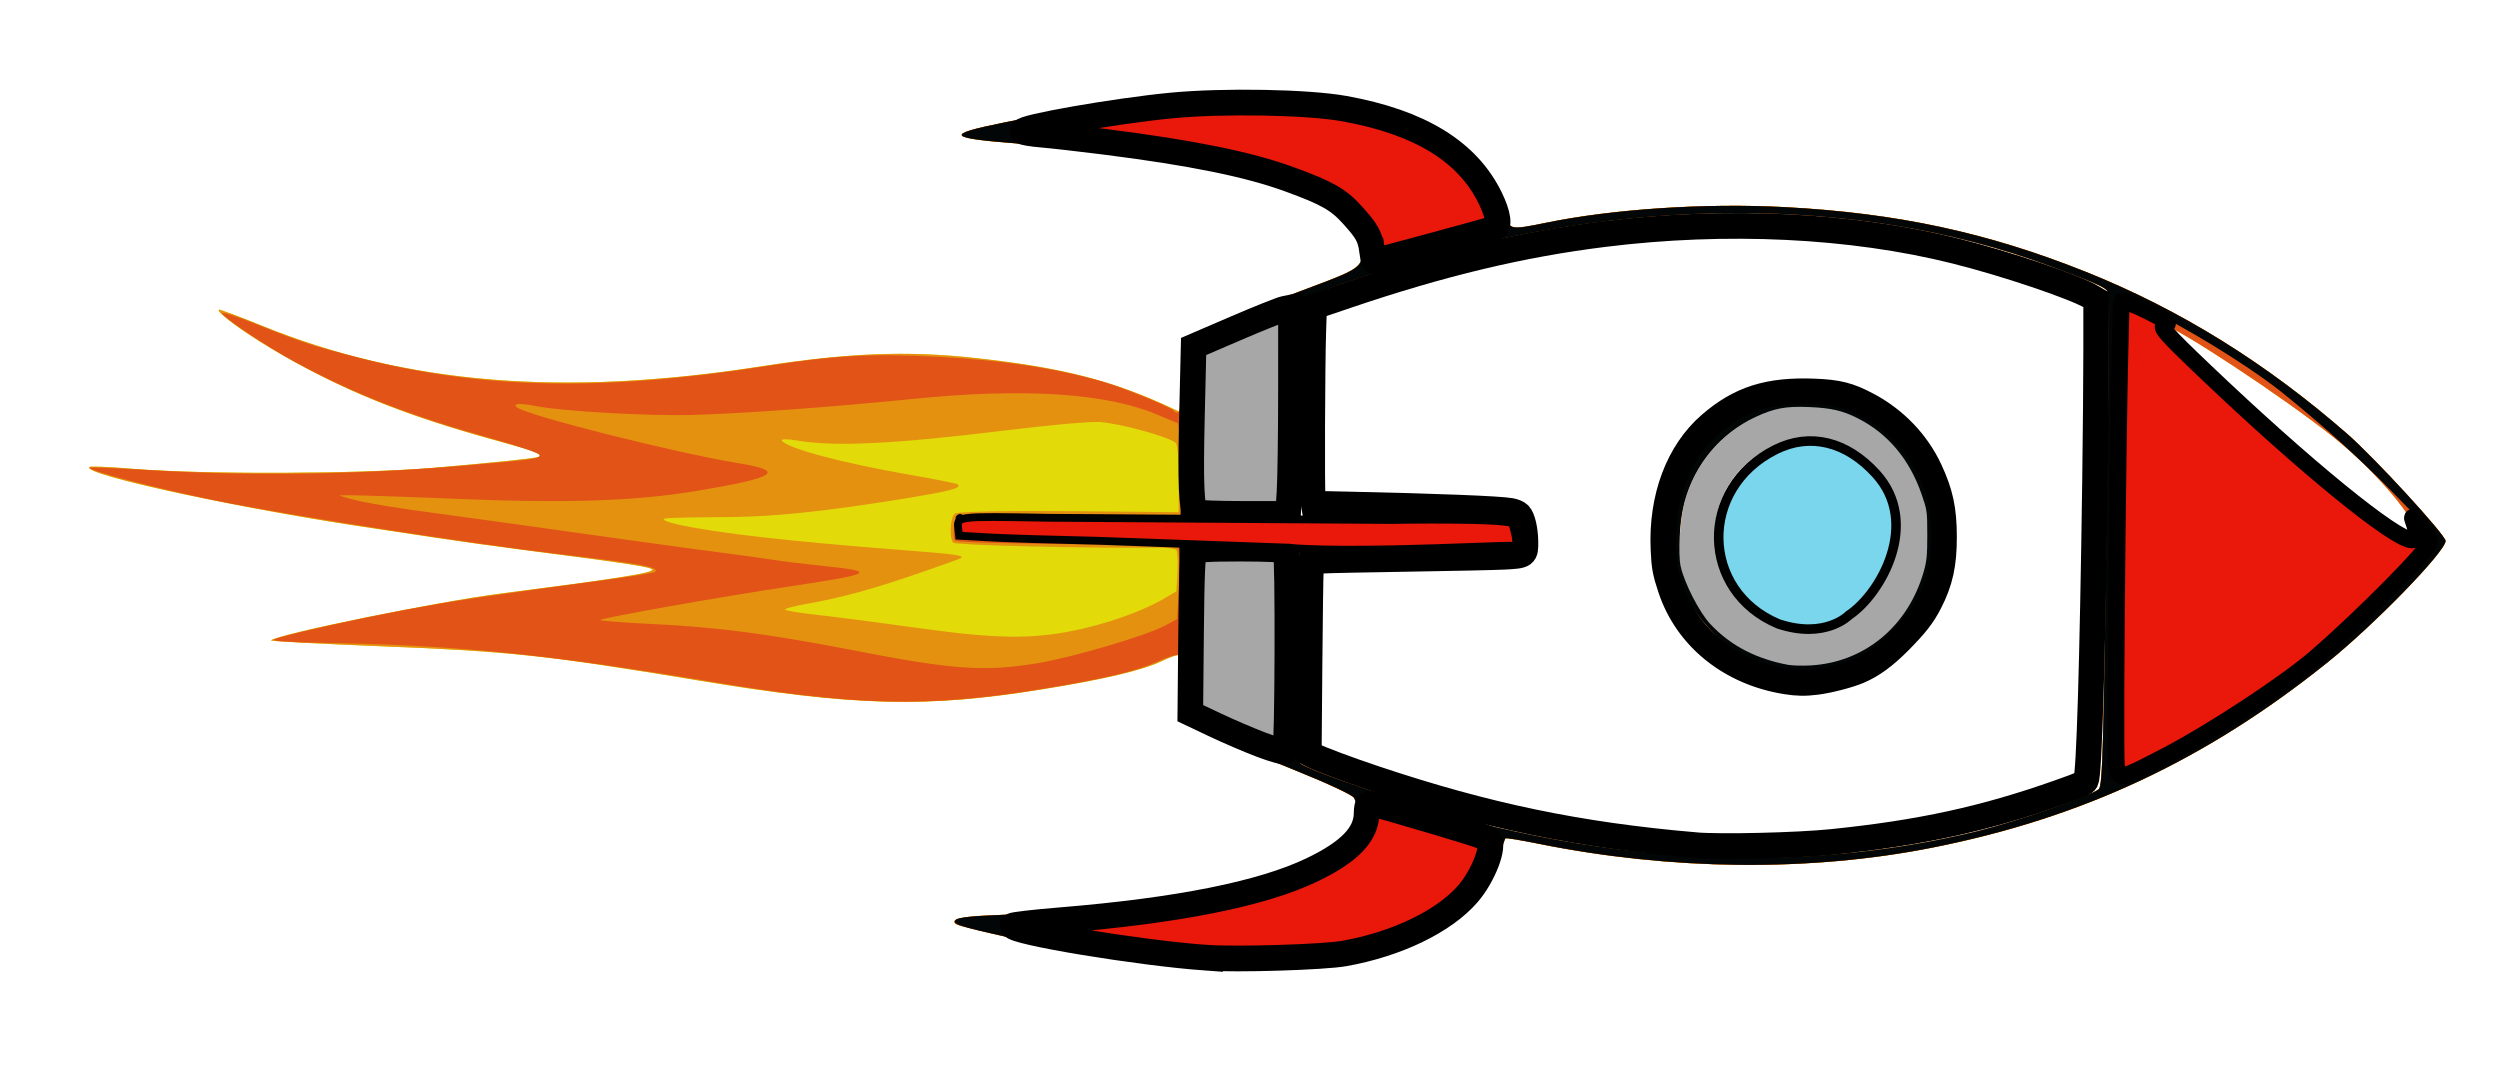 <?xml version="1.0" encoding="UTF-8" standalone="no"?>
<svg
   xmlns:dc="http://purl.org/dc/elements/1.1/"
   xmlns:cc="http://creativecommons.org/ns#"
   xmlns:rdf="http://www.w3.org/1999/02/22-rdf-syntax-ns#"
   xmlns:svg="http://www.w3.org/2000/svg"
   xmlns="http://www.w3.org/2000/svg"
   xmlns:sodipodi="http://sodipodi.sourceforge.net/DTD/sodipodi-0.dtd"
   xmlns:inkscape="http://www.inkscape.org/namespaces/inkscape"
   sodipodi:docname="rocket1.svg"
   inkscape:version="1.0 (4035a4fb49, 2020-05-01)"
   id="svg8"
   version="1.1"
   viewBox="0 0 37.042 15.875"
   height="60"
   width="140">
  <defs
     id="defs2">
    <filter
       inkscape:collect="always"
       style="color-interpolation-filters:sRGB"
       id="filter886"
       x="-3.9344263e-06"
       width="1"
       y="-6.1538458e-06"
       height="1">
      <feGaussianBlur
         inkscape:collect="always"
         stdDeviation="5.3453905e-05"
         id="feGaussianBlur888" />
    </filter>
  </defs>
  <sodipodi:namedview
     showguides="false"
     units="px"
     inkscape:window-maximized="1"
     inkscape:window-y="58"
     inkscape:window-x="1281"
     inkscape:window-height="689"
     inkscape:window-width="1350"
     showgrid="false"
     inkscape:document-rotation="0"
     inkscape:current-layer="g241"
     inkscape:document-units="px"
     inkscape:cy="11.605852"
     inkscape:cx="39.401956"
     inkscape:zoom="2.8284271"
     inkscape:pageshadow="2"
     inkscape:pageopacity="0.0"
     borderopacity="1.0"
     bordercolor="#666666"
     pagecolor="#ffffff"
     id="base" />
  <g
     sodipodi:insensitive="true"
     inkscape:groupmode="layer"
     id="layer2"
     inkscape:label="Layer 2"
     style="display:none;filter:url(#filter886)">
    <rect
       ry="2.3845705e-06"
       y="-2.646"
       x="-3.024"
       height="92.226"
       width="225.274"
       id="rect208"
       style="fill:#000000;fill-rule:evenodd;stroke-width:0.265" />
  </g>
  <g
     style="display:inline"
     id="layer1"
     inkscape:groupmode="layer"
     inkscape:label="Layer 1">
    <g
       style="stroke-width:5.51"
       transform="matrix(0.181,6.4011799e-4,-6.3978051e-4,0.182,0.439,0.351)"
       id="g241">
      <g
         transform="translate(-1.716,-0.071)"
         id="g1151">
        <path
           style="fill:#e3da0a;stroke-width:5.51"
           d="m 6.739,36.145 c 0.079,-0.075 1.597,-0.02 3.375,0.122 5.833,0.466 18.744,0.379 24.92,-0.168 4.766,-0.422 8.398,-0.81 8.502,-0.909 0.257,-0.243 -0.341,-0.476 -3.129,-1.221 -7.988,-2.133 -13.235,-4.236 -18.904,-7.579 -2.366,-1.395 -4.415,-2.898 -4.212,-3.09 0.047,-0.044 1.619,0.532 3.493,1.281 11.849,4.736 24.708,5.737 40.874,3.182 7.168,-1.133 11.981,-1.336 17.596,-0.742 7.09,0.75 11.25,1.795 16.127,4.049 l 0.787,0.364 0.04,-2.81 c 0.028,-1.937 0.159,-2.922 0.421,-3.17 0.484,-0.458 5.467,-2.588 10.176,-4.349 4.055,-1.517 4.271,-1.702 3.947,-3.396 C 109.985,13.695 100.112,10.805 82.919,9.563 76.787,9.12 76.573,8.846 81.563,7.826 92.305,5.632 97.767,5.06 104.722,5.4 c 7.582,0.371 12.677,2.179 15.69,5.569 1.067,1.2 2.001,2.993 2.255,4.33 0.212,1.114 0.365,1.141 3.206,0.549 5.513,-1.148 13.066,-1.669 19.563,-1.35 9.202,0.451 16.633,2.013 24.696,5.192 7.674,3.025 14.739,7.348 21.426,13.112 2.251,1.94 8.093,8.223 8.076,8.685 -0.032,0.892 -5.835,6.866 -9.647,9.931 -9.915,7.972 -20.037,12.729 -32.32,15.189 -10.017,2.007 -21.37,1.928 -32.259,-0.223 -1.408,-0.278 -2.601,-0.467 -2.652,-0.419 -0.05,0.048 -0.278,0.755 -0.506,1.572 -0.555,1.993 -1.313,3.105 -3.249,4.77 -6.069,5.219 -18.601,5.869 -36.714,1.904 -2.218,-0.485 -4.188,-0.963 -4.38,-1.061 -0.714,-0.367 0.2,-0.658 2.341,-0.745 14.466,-0.586 25.787,-2.96 29.105,-6.103 1.217,-1.153 1.579,-2.446 1.004,-3.585 -0.114,-0.226 -2.089,-1.14 -4.718,-2.184 -5.519,-2.191 -8.907,-3.698 -9.298,-4.139 -0.162,-0.182 -0.278,-1.4 -0.258,-2.707 0.02,-1.307 -0.024,-2.444 -0.097,-2.526 -0.073,-0.082 -0.687,0.121 -1.364,0.451 -1.572,0.767 -4.703,1.515 -9.935,2.373 -9.424,1.546 -15.321,1.411 -28.041,-0.643 -12.316,-1.989 -15.48,-2.318 -25.847,-2.686 -5.098,-0.181 -9.212,-0.383 -9.142,-0.449 0.53,-0.502 13.55,-3.189 18.785,-3.877 9.47,-1.245 12.253,-1.687 12.406,-1.971 C 52.966,44.145 51.012,43.85 42.348,42.775 40.072,42.492 36.855,42.058 35.199,41.81 33.544,41.561 31.4,41.247 30.434,41.112 19.652,39.602 6.091,36.759 6.739,36.145 Z m 91.523,20.48 c 3.174,1.52 6.385,2.755 6.544,2.517 0.288,-0.431 0.31,-16.355 0.023,-16.678 -0.292,-0.328 -7.297,-0.282 -7.648,0.05 -0.221,0.21 -0.341,2.518 -0.355,6.83 -0.011,3.582 -0.004,6.537 0.017,6.566 0.021,0.029 0.66,0.351 1.419,0.715 z m 10.743,4.559 c 7.222,2.545 12.37,3.936 18.452,4.985 11.771,2.03 23.342,1.715 33.98,-0.926 3.212,-0.797 9.336,-2.937 9.88,-3.452 0.308,-0.292 0.38,-3.261 0.59,-24.307 0.135,-13.571 0.126,-16.085 -0.064,-16.299 -0.277,-0.312 -1.446,-0.803 -4.84,-2.031 -15.636,-5.661 -34.834,-5.542 -53.515,0.333 -4.519,1.421 -6.978,2.314 -7.355,2.671 -0.158,0.15 -0.294,2.024 -0.301,4.166 -0.007,2.141 -0.041,6.025 -0.075,8.631 -0.034,2.606 0.02,4.779 0.12,4.83 0.1,0.051 4.034,0.114 8.742,0.142 4.708,0.028 8.605,0.101 8.66,0.162 0.216,0.243 0.074,1.901 -0.175,2.046 -0.146,0.085 -3.785,0.138 -8.086,0.117 -10.049,-0.048 -9.117,-0.1 -9.199,0.511 -0.195,1.452 -0.112,16.915 0.093,17.145 0.132,0.149 1.524,0.723 3.094,1.276 z m 28.713,-14.551 c -0.8,-1.472 -1.251,-3.511 -1.232,-5.567 0.054,-5.782 4.29,-10.435 9.822,-10.789 6.332,-0.405 11.535,4.66 11.414,11.112 -0.162,8.626 -9.425,13.756 -16.474,9.123 -1.103,-0.725 -2.872,-2.669 -3.53,-3.88 z m 3.123,2.833 c 3.222,2.622 7.499,2.995 11.187,0.976 3.045,-1.667 5.016,-5.034 5.15,-8.797 0.161,-4.541 -2.521,-8.655 -6.686,-10.257 -1.371,-0.527 -4.265,-0.686 -5.713,-0.314 -4.621,1.187 -7.791,5.369 -7.837,10.339 -0.017,1.837 0.322,3.211 1.195,4.843 0.805,1.505 1.237,2.018 2.704,3.211 z m -0.401,-5.21 c -2.142,-5.091 1.61,-10.746 6.971,-10.508 4.292,0.191 7.411,4.026 6.89,8.473 -0.355,3.025 -2.321,5.319 -5.342,6.232 -3.468,1.048 -7.054,-0.719 -8.518,-4.198 z m 4.222,3.116 c 5.121,2.027 10.144,-2.88 8.433,-8.238 -0.526,-1.646 -2.136,-3.384 -3.714,-4.009 -3.284,-1.3 -6.985,0.368 -8.251,3.718 -0.95,2.515 -0.516,4.789 1.32,6.904 0.777,0.895 1.251,1.243 2.212,1.624 z m -43.604,-7.591 c 2.129,0.024 3.916,-0.047 3.971,-0.158 0.055,-0.111 0.1,-1.423 0.1,-2.915 -4.2e-4,-1.492 0.007,-5.229 0.015,-8.304 0.009,-3.076 -0.026,-5.64 -0.078,-5.698 -0.133,-0.149 -1.596,0.408 -5.04,1.919 l -2.976,1.306 -0.115,4.192 c -0.132,4.788 -0.075,9.244 0.12,9.464 0.073,0.082 1.875,0.17 4.004,0.194 z m 82.66,-8.688 c 7.552,6.787 12.726,10.725 13.469,10.252 0.915,-0.583 -2.845,-5.195 -6.748,-8.275 -4.14,-3.267 -13.157,-9.125 -14.086,-9.151 -0.447,-0.012 1.748,2.125 7.365,7.174 z"
           id="path256" />
        <path
           style="fill:#e4910f;stroke-width:5.51"
           d="m 6.739,36.145 c 0.079,-0.075 1.597,-0.02 3.375,0.122 5.833,0.466 18.744,0.379 24.92,-0.168 4.766,-0.422 8.398,-0.81 8.502,-0.909 0.257,-0.243 -0.341,-0.476 -3.129,-1.221 -7.988,-2.133 -13.235,-4.236 -18.904,-7.579 -2.366,-1.395 -4.415,-2.898 -4.212,-3.09 0.047,-0.044 1.619,0.532 3.493,1.281 11.849,4.736 24.708,5.737 40.874,3.182 7.168,-1.133 11.981,-1.336 17.596,-0.742 7.09,0.75 11.25,1.795 16.127,4.049 l 0.787,0.364 0.04,-2.81 c 0.028,-1.937 0.159,-2.922 0.421,-3.17 0.484,-0.458 5.467,-2.588 10.176,-4.349 4.055,-1.517 4.271,-1.702 3.947,-3.396 C 109.985,13.695 100.112,10.805 82.919,9.563 76.787,9.12 76.573,8.846 81.563,7.826 92.305,5.632 97.767,5.06 104.722,5.4 c 7.582,0.371 12.677,2.179 15.69,5.569 1.067,1.2 2.001,2.993 2.255,4.33 0.212,1.114 0.365,1.141 3.206,0.549 5.513,-1.148 13.066,-1.669 19.563,-1.35 9.202,0.451 16.633,2.013 24.696,5.192 7.674,3.025 14.739,7.348 21.426,13.112 2.251,1.94 8.093,8.223 8.076,8.685 -0.032,0.892 -5.835,6.866 -9.647,9.931 -9.915,7.972 -20.037,12.729 -32.32,15.189 -10.017,2.007 -21.37,1.928 -32.259,-0.223 -1.408,-0.278 -2.601,-0.467 -2.652,-0.419 -0.05,0.048 -0.278,0.755 -0.506,1.572 -0.555,1.993 -1.313,3.105 -3.249,4.77 -6.069,5.219 -18.601,5.869 -36.714,1.904 -2.218,-0.485 -4.188,-0.963 -4.38,-1.061 -0.714,-0.367 0.2,-0.658 2.341,-0.745 14.466,-0.586 25.787,-2.96 29.105,-6.103 1.217,-1.153 1.579,-2.446 1.004,-3.585 -0.114,-0.226 -2.089,-1.14 -4.718,-2.184 -5.519,-2.191 -8.907,-3.698 -9.298,-4.139 -0.162,-0.182 -0.278,-1.4 -0.258,-2.707 0.02,-1.307 -0.024,-2.444 -0.097,-2.526 -0.073,-0.082 -0.687,0.121 -1.364,0.451 -1.572,0.767 -4.703,1.515 -9.935,2.373 -9.424,1.546 -15.321,1.411 -28.041,-0.643 -12.316,-1.989 -15.48,-2.318 -25.847,-2.686 -5.098,-0.181 -9.212,-0.383 -9.142,-0.449 0.53,-0.502 13.55,-3.189 18.785,-3.877 9.47,-1.245 12.253,-1.687 12.406,-1.971 C 52.966,44.145 51.012,43.85 42.348,42.775 40.072,42.492 36.855,42.058 35.199,41.81 33.544,41.561 31.4,41.247 30.434,41.112 19.652,39.602 6.091,36.759 6.739,36.145 Z M 55.006,40.674 c 3.311,0.693 9.139,1.328 18.376,2.002 4.243,0.31 4.971,0.405 4.743,0.621 -0.055,0.052 -1.657,0.632 -3.56,1.289 -3.789,1.308 -6.218,1.976 -9.014,2.478 -1.004,0.18 -1.828,0.397 -1.831,0.481 -0.004,0.084 1.193,0.279 2.659,0.431 1.466,0.153 5.064,0.605 7.996,1.004 5.512,0.751 8.239,0.879 11.086,0.521 3.185,-0.401 7.094,-1.653 9.364,-3 l 0.933,-0.554 0.077,-1.58 c 0.043,-0.869 -0.003,-1.67 -0.102,-1.781 -0.098,-0.111 -0.759,-0.194 -1.468,-0.184 -5.967,0.081 -16.618,-0.138 -16.802,-0.346 -0.33,-0.371 -0.247,-2.018 0.118,-2.364 0.175,-0.166 4.238,-0.269 9.321,-0.238 l 9.011,0.055 0.011,-2.66 c 0.006,-1.463 -0.109,-2.797 -0.257,-2.964 -0.421,-0.477 -4.689,-1.627 -6.306,-1.699 -0.804,-0.036 -4.274,0.289 -7.711,0.722 -8.931,1.125 -13.888,1.385 -16.902,0.886 -0.791,-0.131 -1.396,-0.143 -1.346,-0.026 0.263,0.606 4.859,1.82 10.485,2.77 2.108,0.356 3.886,0.703 3.951,0.773 0.3,0.319 -0.592,0.546 -4.979,1.266 -5.823,0.956 -10.072,1.412 -13.563,1.455 -5.249,0.064 -5.658,0.083 -5.51,0.249 0.082,0.093 0.63,0.269 1.218,0.392 z m 43.257,15.951 c 3.174,1.52 6.385,2.755 6.544,2.517 0.288,-0.431 0.31,-16.355 0.023,-16.678 -0.292,-0.328 -7.297,-0.282 -7.648,0.05 -0.221,0.21 -0.341,2.518 -0.355,6.83 -0.011,3.582 -0.004,6.537 0.017,6.566 0.021,0.029 0.66,0.351 1.419,0.715 z m 10.743,4.559 c 7.222,2.545 12.37,3.936 18.452,4.985 11.771,2.03 23.342,1.715 33.98,-0.926 3.212,-0.797 9.336,-2.937 9.88,-3.452 0.308,-0.292 0.38,-3.261 0.59,-24.307 0.135,-13.571 0.126,-16.085 -0.064,-16.299 -0.277,-0.312 -1.446,-0.803 -4.84,-2.031 -15.636,-5.661 -34.834,-5.542 -53.515,0.333 -4.519,1.421 -6.978,2.314 -7.355,2.671 -0.158,0.15 -0.294,2.024 -0.301,4.166 -0.007,2.141 -0.041,6.025 -0.075,8.631 -0.034,2.606 0.02,4.779 0.12,4.83 0.1,0.051 4.034,0.114 8.742,0.142 4.708,0.028 8.605,0.101 8.66,0.162 0.216,0.243 0.074,1.901 -0.175,2.046 -0.146,0.085 -3.785,0.138 -8.086,0.117 -10.049,-0.048 -9.117,-0.1 -9.199,0.511 -0.195,1.452 -0.112,16.915 0.093,17.145 0.132,0.149 1.524,0.723 3.094,1.276 z m 28.713,-14.551 c -0.8,-1.472 -1.251,-3.511 -1.232,-5.567 0.054,-5.782 4.29,-10.435 9.822,-10.789 6.332,-0.405 11.535,4.66 11.414,11.112 -0.162,8.626 -9.425,13.756 -16.474,9.123 -1.103,-0.725 -2.872,-2.669 -3.53,-3.88 z m 3.123,2.833 c 3.222,2.622 7.499,2.995 11.187,0.976 3.045,-1.667 5.016,-5.034 5.15,-8.797 0.161,-4.541 -2.521,-8.655 -6.686,-10.257 -1.371,-0.527 -4.265,-0.686 -5.713,-0.314 -4.621,1.187 -7.791,5.369 -7.837,10.339 -0.017,1.837 0.322,3.211 1.195,4.843 0.805,1.505 1.237,2.018 2.704,3.211 z m -0.401,-5.21 c -2.142,-5.091 1.61,-10.746 6.971,-10.508 4.292,0.191 7.411,4.026 6.89,8.473 -0.355,3.025 -2.321,5.319 -5.342,6.232 -3.468,1.048 -7.054,-0.719 -8.518,-4.198 z m 4.222,3.116 c 5.121,2.027 10.144,-2.88 8.433,-8.238 -0.526,-1.646 -2.136,-3.384 -3.714,-4.009 -3.284,-1.3 -6.985,0.368 -8.251,3.718 -0.95,2.515 -0.516,4.789 1.32,6.904 0.777,0.895 1.251,1.243 2.212,1.624 z m -43.604,-7.591 c 2.129,0.024 3.916,-0.047 3.971,-0.158 0.055,-0.111 0.1,-1.423 0.1,-2.915 -4.2e-4,-1.492 0.007,-5.229 0.015,-8.304 0.009,-3.076 -0.026,-5.64 -0.078,-5.698 -0.133,-0.149 -1.596,0.408 -5.04,1.919 l -2.976,1.306 -0.115,4.192 c -0.132,4.788 -0.075,9.244 0.12,9.464 0.073,0.082 1.875,0.17 4.004,0.194 z m 82.66,-8.688 c 7.552,6.787 12.726,10.725 13.469,10.252 0.915,-0.583 -2.845,-5.195 -6.748,-8.275 -4.14,-3.267 -13.157,-9.125 -14.086,-9.151 -0.447,-0.012 1.748,2.125 7.365,7.174 z"
           id="path254" />
        <path
           style="fill:#e25318;stroke-width:5.51"
           d="m 6.811,36.191 c 0.166,-0.033 2.664,0.068 5.552,0.225 7.933,0.429 16.766,0.251 25.26,-0.51 5.457,-0.489 5.834,-0.542 5.998,-0.847 0.068,-0.126 -1.628,-0.707 -3.767,-1.293 -6.856,-1.875 -11.354,-3.592 -16.271,-6.21 -2.31,-1.23 -5.857,-3.562 -6.025,-3.962 -0.064,-0.152 1.201,0.243 2.812,0.878 3.696,1.457 4.516,1.722 8.304,2.683 10.038,2.546 20.068,2.718 33.519,0.572 5.552,-0.886 8.516,-1.055 13.949,-0.799 5.263,0.248 9.715,0.901 13.527,1.983 1.74,0.494 5.521,2.016 5.806,2.338 0.489,0.55 0.7,-0.22 0.735,-2.68 0.027,-1.894 0.158,-2.866 0.42,-3.114 0.484,-0.458 5.467,-2.588 10.176,-4.349 4.055,-1.517 4.271,-1.702 3.947,-3.396 C 109.985,13.695 100.112,10.805 82.919,9.563 76.787,9.12 76.573,8.846 81.563,7.826 92.305,5.632 97.767,5.06 104.722,5.4 c 7.582,0.371 12.677,2.179 15.69,5.569 1.067,1.2 2.001,2.993 2.255,4.33 0.212,1.114 0.365,1.141 3.206,0.549 5.513,-1.148 13.066,-1.669 19.563,-1.35 9.202,0.451 16.633,2.013 24.696,5.192 7.674,3.025 14.739,7.348 21.426,13.112 2.251,1.94 8.093,8.223 8.076,8.685 -0.032,0.892 -5.835,6.866 -9.647,9.931 -9.915,7.972 -20.037,12.729 -32.32,15.189 -10.017,2.007 -21.37,1.928 -32.259,-0.223 -1.408,-0.278 -2.601,-0.467 -2.652,-0.419 -0.05,0.048 -0.278,0.755 -0.506,1.572 -0.555,1.993 -1.313,3.105 -3.249,4.77 -6.069,5.219 -18.601,5.869 -36.714,1.904 -2.218,-0.485 -4.188,-0.963 -4.38,-1.061 -0.714,-0.367 0.2,-0.658 2.341,-0.745 14.466,-0.586 25.787,-2.96 29.105,-6.103 1.217,-1.153 1.579,-2.446 1.004,-3.585 -0.114,-0.226 -2.089,-1.14 -4.718,-2.184 -5.519,-2.191 -8.907,-3.698 -9.298,-4.139 -0.162,-0.182 -0.278,-1.412 -0.258,-2.733 0.02,-1.321 -0.061,-2.457 -0.18,-2.525 -0.119,-0.068 -0.86,0.172 -1.649,0.533 -1.706,0.782 -4.384,1.423 -9.459,2.267 -9.284,1.544 -15.154,1.445 -26.802,-0.449 -14.069,-2.288 -21.234,-2.969 -32.671,-3.106 -2.133,-0.026 -3.681,-0.137 -3.442,-0.247 0.694,-0.319 6.433,-1.625 10.721,-2.439 4.175,-0.793 5.708,-1.026 16.35,-2.493 2.18,-0.301 4.028,-0.603 4.106,-0.671 0.444,-0.39 -1.017,-0.656 -7.966,-1.45 C 37.883,42.259 23.116,40.024 17.244,38.867 12.274,37.888 6.159,36.319 6.811,36.191 Z M 29.047,38.878 c 0.927,0.199 3.275,0.567 5.217,0.818 3.346,0.433 6.39,0.842 16.857,2.267 2.484,0.338 5.848,0.78 7.474,0.982 1.627,0.202 3.538,0.459 4.248,0.571 0.71,0.112 2.517,0.325 4.016,0.473 4.422,0.437 4.116,0.625 -2.711,1.668 -5.757,0.879 -15.345,2.603 -15.548,2.795 -0.069,0.065 1.994,0.213 4.584,0.328 5.013,0.223 9.38,0.782 16.134,2.066 8.176,1.555 10.737,1.725 15.065,1.002 2.871,-0.48 8.92,-2.277 10.456,-3.106 l 0.988,-0.534 0.123,-2.79 c 0.068,-1.535 0.041,-2.883 -0.06,-2.997 -0.101,-0.114 -3.068,-0.228 -6.593,-0.254 -8.198,-0.06 -11.559,-0.144 -11.689,-0.29 -0.195,-0.22 -0.095,-1.801 0.127,-2.011 0.199,-0.189 3.273,-0.215 14.815,-0.126 l 3.518,0.027 0.033,-2.723 c 0.018,-1.498 -0.036,-3.184 -0.121,-3.748 L 95.827,32.269 94.074,31.547 C 89.92,29.834 83.193,29.428 74.255,30.353 c -6.88,0.711 -14.402,1.278 -18.395,1.385 -3.552,0.095 -10.502,-0.279 -12.562,-0.677 -1.304,-0.252 -1.897,-0.225 -1.632,0.072 0.537,0.604 13.031,3.699 18.26,4.524 3.858,0.608 3.042,1.153 -3.349,2.238 -5.255,0.892 -10.788,1.084 -20.465,0.712 -4.937,-0.19 -8.926,-0.288 -8.863,-0.218 0.062,0.07 0.871,0.29 1.798,0.488 z m 69.216,17.747 c 3.174,1.52 6.385,2.755 6.544,2.517 0.288,-0.431 0.31,-16.355 0.023,-16.678 -0.292,-0.328 -7.297,-0.282 -7.648,0.05 -0.221,0.21 -0.341,2.518 -0.355,6.83 -0.011,3.582 -0.004,6.537 0.017,6.566 0.021,0.029 0.66,0.351 1.419,0.715 z m 10.743,4.559 c 7.222,2.545 12.37,3.936 18.452,4.985 11.771,2.03 23.342,1.715 33.98,-0.926 3.212,-0.797 9.336,-2.937 9.88,-3.452 0.308,-0.292 0.38,-3.261 0.59,-24.307 0.135,-13.571 0.126,-16.085 -0.064,-16.299 -0.277,-0.312 -1.446,-0.803 -4.84,-2.031 -15.636,-5.661 -34.834,-5.542 -53.515,0.333 -4.519,1.421 -6.978,2.314 -7.355,2.671 -0.158,0.15 -0.294,2.024 -0.301,4.166 -0.007,2.141 -0.041,6.025 -0.075,8.631 -0.034,2.606 0.02,4.779 0.12,4.83 0.1,0.051 4.034,0.114 8.742,0.142 4.708,0.028 8.605,0.101 8.66,0.162 0.216,0.243 0.074,1.901 -0.175,2.046 -0.146,0.085 -3.785,0.138 -8.086,0.117 -10.049,-0.048 -9.117,-0.1 -9.199,0.511 -0.195,1.452 -0.112,16.915 0.093,17.145 0.132,0.149 1.524,0.723 3.094,1.276 z m 28.713,-14.551 c -0.8,-1.472 -1.251,-3.511 -1.232,-5.567 0.054,-5.782 4.29,-10.435 9.822,-10.789 6.332,-0.405 11.535,4.66 11.414,11.112 -0.162,8.626 -9.425,13.756 -16.474,9.123 -1.103,-0.725 -2.872,-2.669 -3.53,-3.88 z m 3.123,2.833 c 3.222,2.622 7.499,2.995 11.187,0.976 3.045,-1.667 5.016,-5.034 5.15,-8.797 0.161,-4.541 -2.521,-8.655 -6.686,-10.257 -1.371,-0.527 -4.265,-0.686 -5.713,-0.314 -4.621,1.187 -7.791,5.369 -7.837,10.339 -0.017,1.837 0.322,3.211 1.195,4.843 0.805,1.505 1.237,2.018 2.704,3.211 z m -0.401,-5.21 c -2.142,-5.091 1.61,-10.746 6.971,-10.508 4.292,0.191 7.411,4.026 6.89,8.473 -0.355,3.025 -2.321,5.319 -5.342,6.232 -3.468,1.048 -7.054,-0.719 -8.518,-4.198 z m 4.222,3.116 c 5.121,2.027 10.144,-2.88 8.433,-8.238 -0.526,-1.646 -2.136,-3.384 -3.714,-4.009 -3.284,-1.3 -6.985,0.368 -8.251,3.718 -0.95,2.515 -0.516,4.789 1.32,6.904 0.777,0.895 1.251,1.243 2.212,1.624 z m -43.604,-7.591 c 2.129,0.024 3.916,-0.047 3.971,-0.158 0.055,-0.111 0.1,-1.423 0.1,-2.915 -4.2e-4,-1.492 0.007,-5.229 0.015,-8.304 0.009,-3.076 -0.026,-5.64 -0.078,-5.698 -0.133,-0.149 -1.596,0.408 -5.04,1.919 l -2.976,1.306 -0.115,4.192 c -0.132,4.788 -0.075,9.244 0.12,9.464 0.073,0.082 1.875,0.17 4.004,0.194 z m 82.66,-8.688 c 7.552,6.787 12.726,10.725 13.469,10.252 0.915,-0.583 -2.845,-5.195 -6.748,-8.275 -4.14,-3.267 -13.157,-9.125 -14.086,-9.151 -0.447,-0.012 1.748,2.125 7.365,7.174 z"
           id="path252" />
        <path
           style="fill:#020606;fill-opacity:1;stroke-width:5.51"
           d="m 77.815,72.733 c 0.139,-0.131 1.235,-0.279 2.436,-0.327 14.466,-0.586 25.787,-2.96 29.105,-6.103 1.217,-1.153 1.579,-2.446 1.004,-3.585 -0.114,-0.226 -2.089,-1.14 -4.718,-2.184 -5.519,-2.191 -8.907,-3.698 -9.298,-4.139 -0.162,-0.182 -0.298,-1.384 -0.303,-2.672 -0.005,-1.288 -0.019,-4.45 -0.032,-7.027 l -0.022,-4.686 2.704,-7.85e-4 c 1.487,-4.31e-4 3.64,-0.021 4.784,-0.046 1.144,-0.025 2.448,0.023 2.898,0.106 0.818,0.151 0.818,0.151 0.167,0.17 -0.564,0.017 -0.661,0.088 -0.72,0.523 -0.195,1.452 -0.112,16.915 0.093,17.145 0.524,0.589 10.124,3.735 14.955,4.9 14.172,3.419 27.954,3.566 40.571,0.435 3.212,-0.797 9.336,-2.937 9.88,-3.452 0.308,-0.292 0.38,-3.261 0.59,-24.307 0.135,-13.571 0.126,-16.085 -0.064,-16.299 -0.277,-0.312 -1.446,-0.803 -4.84,-2.031 -15.636,-5.661 -34.834,-5.542 -53.515,0.333 -4.519,1.421 -6.978,2.314 -7.355,2.671 -0.158,0.15 -0.294,2.024 -0.301,4.166 -0.007,2.141 -0.041,6.014 -0.074,8.606 -0.034,2.592 0.018,4.801 0.113,4.908 0.096,0.108 -1.603,0.177 -3.776,0.154 -2.172,-0.023 -4.415,-0.03 -4.984,-0.016 l -1.035,0.025 0.006,-3.427 c 0.012,-7.208 0.194,-10.783 0.565,-11.134 0.469,-0.444 5.512,-2.595 10.159,-4.333 4.055,-1.517 4.271,-1.702 3.947,-3.396 C 109.985,13.695 100.112,10.805 82.919,9.563 76.787,9.12 76.573,8.846 81.563,7.826 92.305,5.632 97.767,5.06 104.722,5.4 c 7.582,0.371 12.677,2.179 15.69,5.569 1.067,1.2 2.001,2.993 2.255,4.33 0.212,1.114 0.365,1.141 3.206,0.549 5.513,-1.148 13.066,-1.669 19.563,-1.35 9.202,0.451 16.633,2.013 24.696,5.192 7.675,3.025 14.739,7.348 21.426,13.112 2.251,1.94 8.093,8.223 8.076,8.685 -0.032,0.892 -5.835,6.866 -9.647,9.931 -9.915,7.972 -20.037,12.729 -32.32,15.189 -10.017,2.007 -21.37,1.928 -32.259,-0.223 -1.408,-0.278 -2.601,-0.467 -2.652,-0.419 -0.05,0.048 -0.278,0.755 -0.506,1.572 -0.555,1.993 -1.313,3.105 -3.249,4.77 -6.069,5.219 -18.601,5.869 -36.714,1.904 -4.405,-0.964 -4.859,-1.114 -4.475,-1.479 z m 6.823,1.255 c 8.53,1.813 17.661,2.449 23.923,1.665 6.39,-0.8 11.449,-3.807 12.77,-7.591 0.709,-2.029 0.641,-2.176 -1.217,-2.631 -0.864,-0.211 -3.129,-0.868 -5.035,-1.459 -1.906,-0.591 -3.525,-1.017 -3.599,-0.947 -0.074,0.07 -0.133,0.425 -0.13,0.789 0.008,1.271 -0.421,2.037 -1.762,3.141 -3.397,2.798 -11.235,4.746 -22.998,5.717 -2.427,0.2 -4.436,0.387 -4.465,0.414 -0.214,0.203 0.597,0.494 2.514,0.901 z M 98.263,56.625 c 3.174,1.52 6.385,2.755 6.544,2.517 0.288,-0.431 0.31,-16.355 0.023,-16.678 -0.292,-0.328 -7.297,-0.282 -7.648,0.05 -0.221,0.21 -0.341,2.518 -0.355,6.83 -0.011,3.582 -0.004,6.537 0.017,6.566 0.021,0.029 0.66,0.351 1.419,0.715 z m 2.796,-16.844 c 2.129,0.024 3.916,-0.047 3.971,-0.158 0.055,-0.111 0.1,-1.423 0.1,-2.915 -4.2e-4,-1.492 0.007,-5.229 0.015,-8.304 0.009,-3.076 -0.026,-5.64 -0.078,-5.698 -0.133,-0.149 -1.596,0.408 -5.04,1.919 l -2.976,1.306 -0.115,4.192 c -0.132,4.788 -0.075,9.244 0.12,9.464 0.073,0.082 1.875,0.17 4.004,0.194 z M 84.512,8.898 c 0.544,0.007 2.654,0.219 4.687,0.471 9.018,1.118 13.111,1.984 17.155,3.631 2.394,0.975 2.523,1.059 3.803,2.493 1.224,1.37 1.333,1.568 1.423,2.578 0.054,0.602 0.146,1.094 0.206,1.094 0.059,2.45e-4 0.76,-0.199 1.556,-0.442 0.796,-0.243 3.026,-0.843 4.954,-1.332 1.928,-0.489 3.591,-0.97 3.695,-1.068 0.565,-0.531 -0.6,-3.218 -2.155,-4.967 -3.53,-3.971 -10.794,-5.819 -20.956,-5.331 -1.998,0.096 -5.097,0.379 -6.887,0.63 -3.468,0.485 -8.921,1.546 -9.172,1.784 -0.234,0.222 0.586,0.444 1.69,0.459 z M 174.736,60.346 c 3.023,-1.446 6.422,-3.439 9.96,-5.839 3.38,-2.293 3.753,-2.605 8.712,-7.302 4.959,-4.696 5.182,-4.935 5.208,-5.566 0.032,-0.772 0.286,-0.462 -3.508,-4.28 -2.641,-2.658 -5.397,-5.111 -8.831,-7.86 -1.843,-1.475 -5.387,-3.751 -8.428,-5.413 -3.877,-2.119 -4.608,-2.447 -4.878,-2.191 -0.124,0.117 -0.223,1.672 -0.221,3.456 0.002,1.784 -0.035,8.328 -0.082,14.543 -0.138,18.333 -0.118,20.793 0.174,21.014 0.164,0.124 0.939,-0.106 1.892,-0.563 z M 77.769,39.833 c 0.143,-0.135 0.329,-0.169 0.413,-0.074 0.084,0.095 0.082,0.239 -0.004,0.32 -0.086,0.082 -0.272,0.115 -0.413,0.074 -0.141,-0.041 -0.139,-0.185 0.004,-0.32 z m 31.925,2.234 c 0.695,0.022 1.298,0.079 1.34,0.127 0.042,0.047 -0.492,0.068 -1.187,0.045 -0.695,-0.022 -1.298,-0.079 -1.34,-0.127 -0.042,-0.047 0.492,-0.068 1.187,-0.045 z m 2.532,-0.022 c 0.029,-0.027 0.496,-0.006 1.038,0.046 l 0.986,0.096 -0.991,0.008 c -0.923,0.007 -1.163,-0.027 -1.034,-0.149 z m 2.247,0.089 c 0.035,-0.033 0.286,-0.022 0.559,0.025 0.45,0.076 0.449,0.088 -0.005,0.125 -0.477,0.038 -0.691,-0.019 -0.554,-0.149 z m 3.334,-0.003 c 0.81,0.009 1.493,0.04 1.518,0.067 0.115,0.129 -0.156,0.134 -1.522,0.029 l -1.469,-0.113 z m 3.691,-2.142 c 1.47,0.036 1.865,0.132 1.852,0.448 -0.013,0.316 -0.079,0.332 -0.31,0.073 -0.161,-0.181 -0.994,-0.383 -1.852,-0.448 -1.378,-0.105 -1.342,-0.113 0.31,-0.073 z m 0.84,2.11 c 0.377,-0.071 0.79,-0.306 0.916,-0.523 0.146,-0.249 0.157,-0.184 0.032,0.176 -0.171,0.492 -0.297,0.563 -0.916,0.523 l -0.718,-0.047 z m 15.381,4.534 c -0.8,-1.472 -1.251,-3.511 -1.232,-5.567 0.054,-5.782 4.29,-10.435 9.822,-10.789 6.332,-0.405 11.535,4.66 11.414,11.112 -0.162,8.626 -9.425,13.756 -16.474,9.123 -1.103,-0.725 -2.872,-2.669 -3.53,-3.88 z m 3.123,2.833 c 3.222,2.622 7.499,2.995 11.187,0.976 3.045,-1.667 5.016,-5.034 5.15,-8.797 0.161,-4.541 -2.521,-8.655 -6.686,-10.257 -1.371,-0.527 -4.265,-0.686 -5.713,-0.314 -4.621,1.187 -7.791,5.369 -7.837,10.339 -0.017,1.837 0.322,3.211 1.195,4.843 0.805,1.505 1.237,2.018 2.704,3.211 z m -0.401,-5.21 c -2.142,-5.091 1.61,-10.746 6.971,-10.508 4.292,0.191 7.411,4.026 6.89,8.473 -0.355,3.025 -2.321,5.319 -5.342,6.232 -3.468,1.048 -7.054,-0.719 -8.518,-4.198 z m 4.222,3.116 c 5.121,2.027 10.144,-2.88 8.433,-8.238 -0.526,-1.646 -2.136,-3.384 -3.714,-4.009 -3.284,-1.3 -6.985,0.368 -8.251,3.718 -0.95,2.515 -0.516,4.789 1.32,6.904 0.777,0.895 1.251,1.243 2.212,1.624 z"
           id="path248" />
        <path
           style="fill:#ffffff;fill-opacity:1;stroke:#000000;stroke-width:0.136;stroke-miterlimit:4;stroke-dasharray:none"
           d="M 96.299,47.613 C 92.385,47.344 88.371,46.695 84.156,45.649 81.376,44.96 76.102,43.264 75.002,42.705 l -0.672,-0.341 0.047,-5.665 0.047,-5.665 5.982,-0.098 c 3.29,-0.054 6.002,-0.114 6.027,-0.134 0.167,-0.136 -5.36e-4,-1.637 -0.202,-1.804 -0.166,-0.138 -2.101,-0.247 -5.938,-0.334 L 74.603,28.534 74.48,27.418 c -0.068,-0.614 -0.068,-3.226 0,-5.804 l 0.123,-4.687 1.696,-0.591 c 12.059,-4.204 23.388,-5.127 34.107,-2.779 2.391,0.524 7.091,2.042 8.125,2.624 l 0.714,0.402 -0.06,6.511 c -0.124,13.405 -0.332,20.742 -0.591,20.905 -0.582,0.365 -4.535,1.66 -6.514,2.135 -5.123,1.228 -11.177,1.796 -15.781,1.479 z m 7.743,-9.97 c 1.605,-0.34 2.474,-0.871 3.901,-2.384 1.343,-1.424 1.862,-2.559 2.035,-4.453 0.306,-3.352 -1.334,-6.445 -4.153,-7.839 -1.173,-0.58 -1.544,-0.674 -2.922,-0.74 -2.778,-0.133 -4.922,0.838 -6.542,2.961 -1.288,1.689 -1.846,4.825 -1.256,7.065 0.719,2.728 2.892,4.773 5.727,5.39 1.424,0.31 1.748,0.31 3.21,-9.1e-5 z"
           id="path243"
           transform="matrix(1.458,-0.005,0.005,1.457,-2.425,-1.923)" />
        <path
           style="fill:#ffffff;stroke:none;stroke-width:1.436"
           d="m 135.457,29.311 c -1.175,-0.805 -3.567,-2.741 -5.738,-4.644 -2.522,-2.211 -5.892,-5.339 -5.825,-5.406 0.082,-0.082 1.984,1.065 3.671,2.213 2.689,1.83 4.8,3.504 6.244,4.948 1.874,1.875 3.146,3.549 2.69,3.539 -0.052,-0.001 -0.521,-0.294 -1.042,-0.651 z"
           id="path1076"
           transform="matrix(1.458,-0.005,0.005,1.457,-2.425,-1.923)" />
        <path
           style="fill:#a8a7a7;fill-opacity:1;stroke:none;stroke-width:1.436"
           d="m 71.966,41.649 c -0.688,-0.262 -1.86,-0.764 -2.606,-1.115 l -1.356,-0.639 0.043,-4.434 c 0.033,-3.427 0.08,-4.471 0.206,-4.596 0.122,-0.122 0.764,-0.162 2.583,-0.162 1.331,0 2.468,0.047 2.525,0.104 0.144,0.144 0.114,11.061 -0.031,11.204 -0.069,0.069 -0.612,-0.076 -1.365,-0.362 z"
           id="path1088"
           transform="matrix(1.458,-0.005,0.005,1.457,-2.425,-1.923)" />
        <path
           style="fill:#a8a7a7;fill-opacity:1;stroke:#000000;stroke-width:1.436;stroke-opacity:1"
           d="m 68.327,28.669 c -0.261,-0.172 -0.32,-1.561 -0.229,-5.412 l 0.091,-3.849 2.37,-1.015 c 1.303,-0.558 2.533,-1.047 2.733,-1.087 l 0.363,-0.073 -6.5e-4,4.547 c -3.5e-4,2.501 -0.037,5.095 -0.081,5.766 l -0.081,1.219 -2.512,-0.002 c -1.382,-0.001 -2.575,-0.043 -2.652,-0.094 z"
           id="path1090"
           transform="matrix(1.458,-0.005,0.005,1.457,-2.425,-1.923)" />
        <path
           style="fill:#a8a7a7;fill-opacity:1;stroke:#000000;stroke-width:1.436;stroke-opacity:1"
           d="M 71.966,41.651 C 71.279,41.391 70.106,40.89 69.361,40.537 l -1.355,-0.64 0.042,-4.435 c 0.033,-3.429 0.079,-4.472 0.205,-4.597 0.122,-0.122 0.765,-0.162 2.583,-0.162 1.331,0 2.468,0.047 2.525,0.104 0.144,0.144 0.114,11.061 -0.031,11.204 -0.069,0.069 -0.612,-0.075 -1.365,-0.36 z"
           id="path1092"
           transform="matrix(1.458,-0.005,0.005,1.457,-2.425,-1.923)" />
        <path
           style="fill:#e9180a;fill-opacity:1;stroke:#000000;stroke-width:1.436;stroke-opacity:1"
           d="m 68.904,53.562 c -3.742,-0.266 -10.875,-1.436 -10.875,-1.784 0,-0.05 1.195,-0.189 2.656,-0.308 6.636,-0.541 11.346,-1.478 14.156,-2.819 2.103,-1.003 3.062,-1.995 3.062,-3.168 0,-0.249 0.048,-0.483 0.107,-0.519 0.059,-0.036 0.664,0.095 1.344,0.292 4.187,1.213 5.255,1.548 5.409,1.696 0.352,0.339 -0.303,2.038 -1.168,3.033 -1.341,1.542 -3.983,2.813 -6.941,3.339 -1.161,0.207 -6.068,0.357 -7.75,0.237 z"
           id="path1096"
           transform="matrix(1.458,-0.005,0.005,1.457,-2.425,-1.923)" />
        <path
           style="fill:#e9180a;fill-opacity:1;stroke:#000000;stroke-width:1.436;stroke-opacity:1"
           d="M 78.208,14.046 C 78.093,13.259 77.934,12.973 77.094,12.049 76.316,11.192 75.664,10.825 73.568,10.066 71.244,9.223 68.056,8.581 63.154,7.966 61.813,7.798 60.252,7.622 59.684,7.574 59.117,7.527 58.627,7.447 58.595,7.397 58.459,7.176 63.845,6.238 66.95,5.943 c 2.935,-0.279 7.648,-0.194 9.704,0.175 4.237,0.761 6.915,2.395 8.19,4.997 0.455,0.929 0.543,1.581 0.231,1.703 -0.205,0.08 -6.653,1.822 -6.744,1.822 -0.02,0 -0.074,-0.267 -0.122,-0.594 z"
           id="path1098"
           transform="matrix(1.458,-0.005,0.005,1.457,-2.425,-1.923)" />
        <path
           style="fill:#e9180a;fill-opacity:1;stroke:#000000;stroke-width:0.436;stroke-miterlimit:4;stroke-dasharray:none;stroke-opacity:1"
           d="m 62.833,30.265 c -2.441,-0.052 -5.197,-0.136 -6.125,-0.188 l -1.688,-0.093 -0.04,-0.351 c -0.086,-0.754 -0.192,-0.741 5.033,-0.653 l 19.268,0.122 c 0,0 6.832,-0.116 6.832,0.226 0,0.221 0.44,1.275 0.006,1.217 -0.272,-0.036 -3.745,0.136 -6.688,0.193 -4.659,0.09 -5.879,-0.089 -5.879,-0.089 l -10.721,-0.384 z"
           id="path1106"
           transform="matrix(1.458,-0.005,0.005,1.457,-2.425,-1.923)"
           sodipodi:nodetypes="cscsccsssccc" />
        <path
           style="fill:#ffffff;fill-opacity:1;stroke:#000000;stroke-width:0.436;stroke-miterlimit:4;stroke-dasharray:none;stroke-opacity:1"
           d="M 96.768,47.55 C 91.967,47.177 88.13,46.556 83.893,45.465 80.852,44.683 76.435,43.251 74.973,42.574 l -0.545,-0.252 0.032,-5.07 c 0.017,-2.788 0.047,-5.299 0.066,-5.58 l 0.034,-0.51 0.635,-0.035 c 0.35,-0.019 1.901,-0.052 3.448,-0.072 1.547,-0.02 3.937,-0.061 5.311,-0.092 2.292,-0.052 2.506,-0.065 2.584,-0.168 0.064,-0.085 0.076,-0.245 0.046,-0.654 -0.048,-0.662 -0.185,-1.153 -0.348,-1.24 -0.183,-0.098 -1.148,-0.173 -3.156,-0.246 -2.191,-0.08 -6.65,-0.191 -7.659,-0.191 h -0.73 l -0.081,-0.795 c -0.063,-0.618 -0.07,-1.631 -0.032,-4.547 0.027,-2.064 0.067,-4.282 0.088,-4.93 l 0.039,-1.178 0.312,-0.119 c 0.783,-0.299 3.944,-1.336 5.188,-1.701 6.09,-1.788 11.673,-2.674 17.469,-2.771 4.251,-0.072 7.953,0.262 11.969,1.08 2.881,0.587 7.685,2.121 9.055,2.893 l 0.43,0.242 -0.01,2.398 c -0.036,8.94 -0.264,20.905 -0.448,23.554 -0.095,1.364 -0.072,1.298 -0.521,1.5 -0.852,0.385 -4.098,1.43 -5.808,1.87 -2.526,0.651 -5.877,1.183 -9.293,1.476 -1.086,0.093 -5.514,0.174 -6.281,0.114 z m 6.632,-9.682 c 1.456,-0.251 2.38,-0.611 3.245,-1.264 0.575,-0.434 1.655,-1.53 2.141,-2.172 1.314,-1.736 1.692,-4.515 0.944,-6.937 -0.734,-2.376 -2.487,-4.204 -4.846,-5.051 -0.605,-0.217 -1.279,-0.3 -2.447,-0.299 -1.776,0.001 -2.993,0.336 -4.24,1.165 -1.696,1.128 -2.75,2.738 -3.221,4.917 -0.187,0.867 -0.231,2.65 -0.085,3.466 0.512,2.858 2.586,5.117 5.438,5.923 1.226,0.347 2.103,0.418 3.07,0.251 z"
           id="path1118"
           transform="matrix(1.458,-0.005,0.005,1.457,-2.425,-1.923)" />
        <path
           style="fill:#ffffff;fill-opacity:1;stroke:#000000;stroke-width:1.436;stroke-miterlimit:4;stroke-dasharray:none;stroke-opacity:1"
           d="M 96.33,47.267 C 89.807,46.706 84.661,45.642 78.393,43.558 76.882,43.056 75.273,42.457 74.861,42.245 l -0.2,-0.103 0.039,-4.855 c 0.021,-2.67 0.055,-5.084 0.074,-5.365 l 0.035,-0.51 0.573,-0.037 c 0.315,-0.02 2.542,-0.067 4.948,-0.104 2.406,-0.037 4.792,-0.089 5.301,-0.116 1.187,-0.062 1.202,-0.073 1.191,-0.866 -0.01,-0.654 -0.164,-1.305 -0.354,-1.497 -0.086,-0.086 -0.271,-0.163 -0.482,-0.2 -0.641,-0.113 -4.172,-0.251 -9.075,-0.355 l -1.982,-0.042 -0.049,-0.287 c -0.057,-0.332 -0.033,-7.463 0.032,-9.412 l 0.044,-1.312 1.812,-0.612 c 5.352,-1.807 9.816,-2.87 14.469,-3.445 6.867,-0.848 13.875,-0.514 19.719,0.941 2.823,0.703 6.654,1.988 7.629,2.559 l 0.277,0.162 -5e-4,2.822 c -2.5e-4,1.552 -0.028,4.833 -0.062,7.291 -0.14,10.223 -0.328,16.429 -0.508,16.765 -0.073,0.136 -0.263,0.219 -1.492,0.653 -4.203,1.483 -7.8,2.264 -12.778,2.771 -1.955,0.199 -6.281,0.3 -7.691,0.178 z m 6.832,-9.119 c 0.704,-0.088 1.82,-0.377 2.384,-0.617 0.751,-0.32 1.448,-0.828 2.285,-1.668 0.9,-0.904 1.304,-1.421 1.68,-2.15 0.603,-1.17 0.817,-2.138 0.813,-3.688 -0.004,-1.518 -0.201,-2.434 -0.804,-3.724 -0.712,-1.523 -1.939,-2.799 -3.473,-3.612 -1.062,-0.563 -1.674,-0.718 -3.032,-0.769 -2.555,-0.095 -4.159,0.412 -5.819,1.84 -1.796,1.546 -2.757,4.1 -2.627,6.984 0.043,0.966 0.101,1.28 0.403,2.181 0.919,2.746 3.357,4.7 6.484,5.196 0.638,0.101 1.062,0.108 1.707,0.027 z"
           id="path1122"
           transform="matrix(1.458,-0.005,0.005,1.457,-2.425,-1.923)" />
        <path
           style="fill:#a8a7a7;fill-opacity:1;stroke:#000000;stroke-width:0;stroke-miterlimit:4;stroke-dasharray:none;stroke-opacity:1"
           d="m 145.841,51.759 c -2.416,-0.437 -4.639,-1.441 -6.412,-3.341 -0.882,-0.946 -2.07,-3.254 -2.391,-4.583 -0.274,-1.135 -0.052,-4.014 0.278,-5.277 0.825,-3.156 2.997,-5.649 5.769,-6.955 1.545,-0.728 2.49,-0.907 4.395,-0.836 1.805,0.068 2.755,0.28 3.977,0.889 2.486,1.239 4.267,3.326 5.268,6.172 0.459,1.305 0.471,1.389 0.48,3.31 0.007,1.66 -0.036,2.132 -0.281,2.995 -1.268,4.477 -4.849,7.432 -9.299,7.673 -0.647,0.035 -1.449,0.014 -1.783,-0.046 z m 3.003,-3.057 c 0.322,-0.07 1.072,-0.366 1.668,-0.659 2.542,-1.25 4.036,-3.784 4.025,-6.83 -0.008,-2.271 -0.69,-3.961 -2.227,-5.523 -1.826,-1.855 -4.154,-2.553 -6.678,-2.004 -2.652,0.578 -4.898,2.811 -5.59,5.56 -0.255,1.014 -0.255,3.03 0.002,3.988 0.297,1.114 1.058,2.538 1.778,3.328 1.837,2.016 4.23,2.745 7.023,2.14 z"
           id="path1126"
           sodipodi:nodetypes="ssssssssccssscssssscscc" />
        <path
           style="fill:#79d6ed;fill-opacity:1;stroke:#000000;stroke-width:0.781;stroke-miterlimit:4;stroke-dasharray:none;stroke-opacity:1"
           d="m 145.036,48.428 c -6.394,-2.64 -6.592,-11.032 -0.274,-14.189 2.804,-1.401 5.794,-0.697 8.225,1.936 3.687,3.994 0.458,9.762 -2.177,11.53 0,0 -1.917,1.988 -5.774,0.723 z"
           id="path1128"
           sodipodi:nodetypes="csscc" />
        <path
           style="fill:#e9180a;fill-opacity:1;stroke:#000000;stroke-width:0.936;stroke-miterlimit:4;stroke-dasharray:none;stroke-opacity:1"
           d="m 120.013,42.905 c -0.139,-0.75 0.14,-25.885 0.289,-26.033 0.061,-0.061 0.723,0.19 1.469,0.56 1.099,0.544 1.283,0.689 0.965,0.764 -0.341,0.08 -0.045,0.422 2.243,2.592 5.62,5.329 10.671,9.425 11.623,9.425 0.341,0 0.349,-0.274 0.034,-1.149 -0.079,-0.22 0.077,-0.12 0.414,0.265 0.298,0.34 0.544,0.789 0.546,0.996 0.005,0.385 -3.757,4.176 -6.416,6.465 -1.652,1.422 -5.757,4.111 -8.286,5.428 -2.69,1.4 -2.748,1.414 -2.883,0.687 z"
           id="path1130"
           transform="matrix(1.458,-0.005,0.005,1.457,-2.425,-1.923)" />
      </g>
    </g>
  </g>
</svg>
